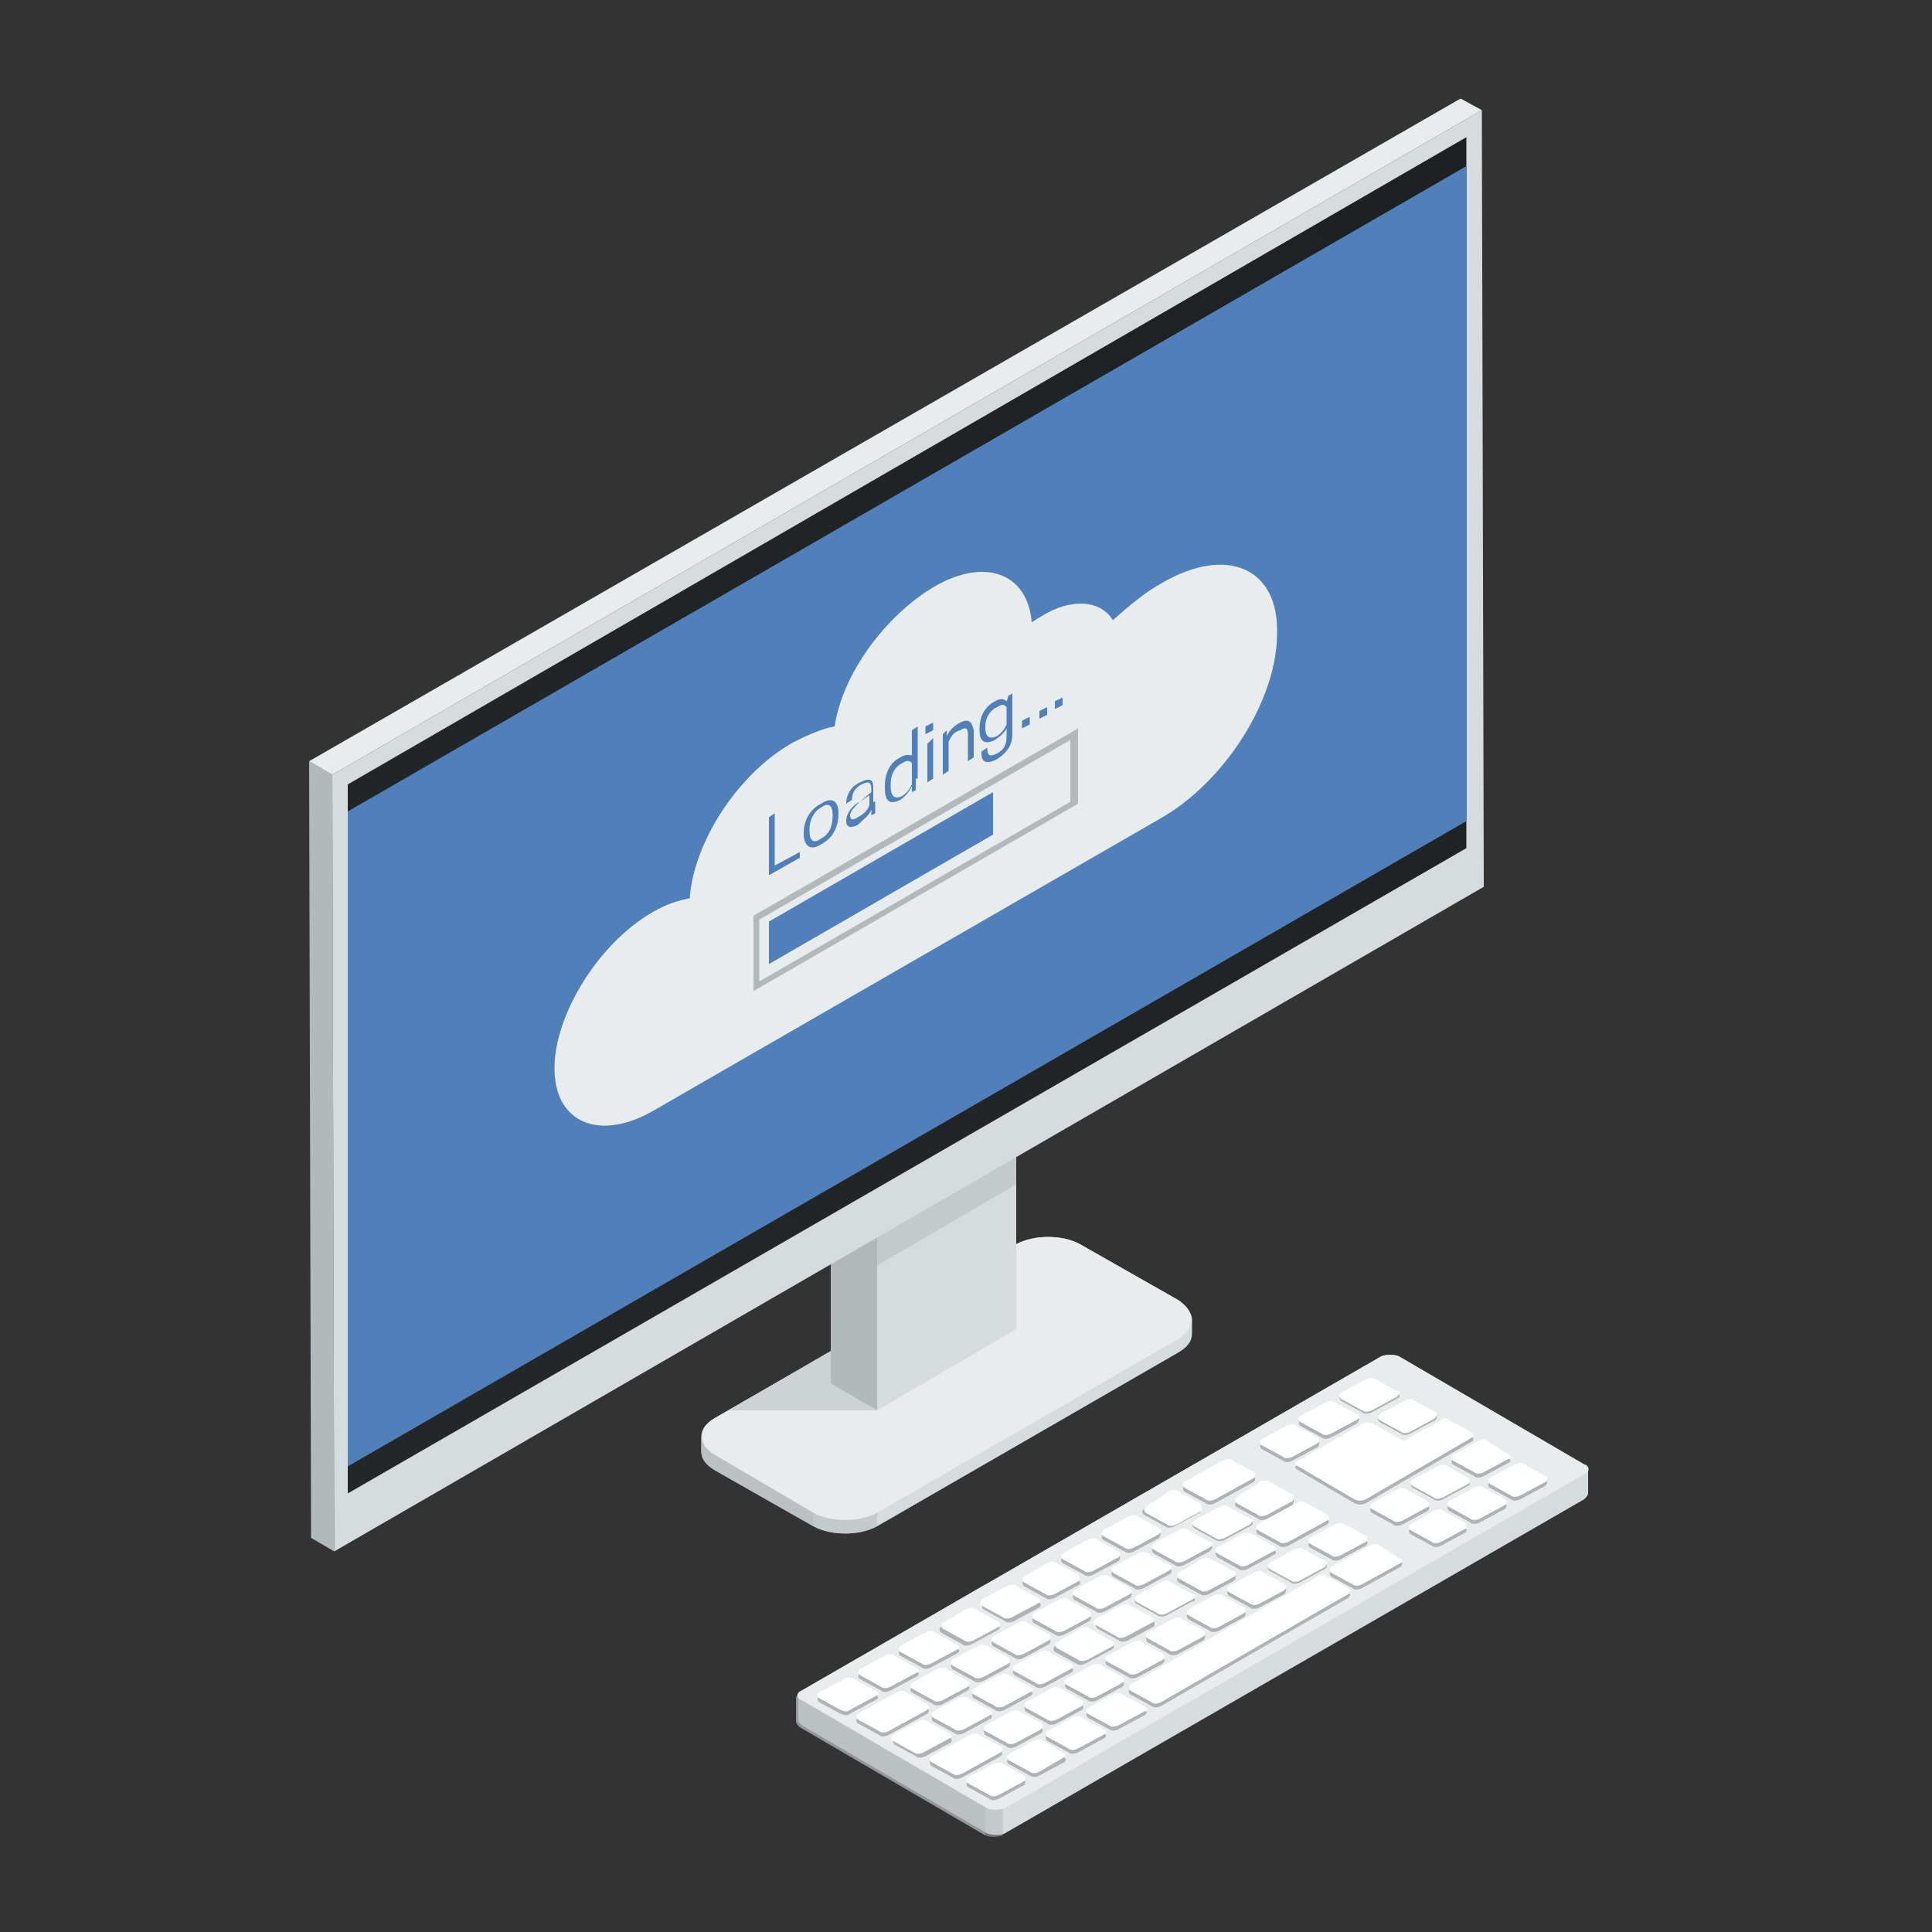 <?xml version="1.0" encoding="utf-8"?>
<!-- Generator: Adobe Illustrator 19.1.0, SVG Export Plug-In . SVG Version: 6.00 Build 0)  -->
<svg version="1.1" id="Layer_1" xmlns="http://www.w3.org/2000/svg" xmlns:xlink="http://www.w3.org/1999/xlink" x="0px" y="0px"
	 viewBox="0 0 100 100" style="enable-background:new 0 0 100 100;" xml:space="preserve">
<rect x="0" y="0" width="100" height="100" fill="#333333" stroke="none"/>
<style type="text/css">
	.st0{fill:#D6DCDD;}
	.st1{opacity:0.5;fill:#B2B9BB;}
	.st2{fill:#E9ECED;}
	.st3{fill:#B2B9BB;}
	.st4{fill:url(#SVGID_1_);}
	.st5{opacity:0.9;fill:#A8AEAF;}
	.st6{fill:#FFFFFF;}
	.st7{clip-path:url(#SVGID_3_);fill:#E9ECED;}
	.st8{fill:#4F80BA;}
</style>
<g id="_x31_2">
	<g id="_x31__1_">
		<g>
			<path class="st0" d="M61,67.3l-5.1-2.9c-0.9-0.5-2.4-0.5-3.3,0l-15.6,9c-0.5,0.3-0.7,0.6-0.7,1c0,0.1,0,0.5,0,0.7
				c0,0.4,0.2,0.7,0.7,1l5.1,2.9c0.9,0.5,2.4,0.5,3.3,0l15.6-9c0.5-0.3,0.7-0.6,0.7-1c0-0.1,0-0.6,0-0.7C61.7,68,61.4,67.6,61,67.3z
				"/>
			<path class="st1" d="M45.4,68.6L37,73.4c-0.5,0.3-0.7,0.6-0.7,1c0,0.1,0,0.5,0,0.7c0,0.4,0.2,0.7,0.7,1l5.1,2.9
				c0.9,0.5,2.4,0.5,3.3,0l0,0V68.6z"/>
			<path class="st1" d="M42.1,70.5L37,73.4c-0.5,0.3-0.7,0.6-0.7,1c0,0.1,0,0.5,0,0.7c0,0.4,0.2,0.7,0.7,1l5.1,2.9c0,0,0,0,0,0
				L42.1,70.5z"/>
			<path class="st2" d="M61,69.3l-15.6,9c-0.9,0.5-2.4,0.5-3.3,0L37,75.3c-0.9-0.5-0.9-1.4,0-1.9l15.6-9c0.9-0.5,2.4-0.5,3.3,0
				l5.1,2.9C61.9,67.9,61.9,68.7,61,69.3z"/>
		</g>
		<polygon class="st1" points="48,67 37.7,73 45.4,73 		"/>
		<g>
			<polygon class="st0" points="52.6,68.8 45.4,73 45.4,58.4 52.6,54.2 			"/>
			<polygon class="st1" points="52.6,61.3 45.4,65.5 45.4,60.5 52.6,56.4 			"/>
			<polygon class="st3" points="45.4,73 43,71.6 43,57 45.4,58.4 			"/>
			<polygon class="st1" points="43,68.6 43,57 45.4,58.4 45.4,65.5 			"/>
		</g>
		<g>
			<polygon class="st3" points="17.3,80.3 16.1,79.6 16,39.4 17.2,40.1 			"/>
			<polygon class="st2" points="17.2,40.1 16,39.4 75.6,5.1 76.7,5.7 			"/>
			<polygon class="st0" points="76.7,5.7 76.8,45.9 17.3,80.3 17.2,40.1 			"/>
			<linearGradient id="SVGID_1_" gradientUnits="userSpaceOnUse" x1="75.197" y1="8.61" x2="24.441" y2="68.995">
				<stop  offset="0" style="stop-color:#1E2121"/>
				<stop  offset="0.898" style="stop-color:#232627"/>
				<stop  offset="1" style="stop-color:#242728"/>
			</linearGradient>
			<polygon class="st4" points="18,40.6 75.9,7.1 75.9,43.9 18,77.3 			"/>
		</g>
	</g>
	<g>
		<path class="st0" d="M82,75.8l-9.6-5.6c-0.3-0.1-0.7-0.1-0.9,0l-30,17.3c-0.1,0.1-0.2,0.2-0.2,0.3l0,1.2c0,0.1,0.1,0.2,0.2,0.3
			l9.6,5.6c0.3,0.1,0.7,0.1,0.9,0l30-17.3c0.1-0.1,0.2-0.2,0.2-0.3V76C82.2,75.9,82.1,75.8,82,75.8z"/>
		<path class="st1" d="M51.9,81.5l-10.5,6.1c-0.1,0.1-0.2,0.2-0.2,0.3l0,1.2c0,0.1,0.1,0.2,0.2,0.3l9.6,5.6c0.2,0.1,0.6,0.1,0.9,0
			V81.5z"/>
		<path class="st1" d="M51,82l-9.6,5.6c-0.1,0.1-0.2,0.2-0.2,0.3l0,1.2c0,0.1,0.1,0.2,0.2,0.3l9.6,5.6V82z"/>
		<g>
			<path class="st2" d="M82,76.3l-30,17.3c-0.3,0.1-0.7,0.1-0.9,0l-9.6-5.6c-0.3-0.1-0.3-0.4,0-0.5l30-17.3c0.3-0.1,0.7-0.1,0.9,0
				l9.6,5.6C82.3,75.9,82.3,76.2,82,76.3z"/>
			<path class="st5" d="M45.3,88L44,88.7c-0.1,0.1-0.3,0.1-0.5,0l-1.1-0.6c-0.1-0.1-0.1-0.2,0-0.3l1.3-0.7c0.1-0.1,0.3-0.1,0.5,0
				l1.1,0.6C45.5,87.8,45.5,87.9,45.3,88z M47.4,86.5l-1.1-0.6c-0.1-0.1-0.3-0.1-0.5,0l-1.3,0.7c-0.1,0.1-0.1,0.2,0,0.3l1.1,0.6
				c0.1,0.1,0.3,0.1,0.5,0l1.3-0.7C47.6,86.7,47.6,86.6,47.4,86.5z M49.5,85.3l-1.1-0.6c-0.1-0.1-0.3-0.1-0.5,0l-1.3,0.7
				c-0.1,0.1-0.1,0.2,0,0.3l1.1,0.6c0.1,0.1,0.3,0.1,0.5,0l1.3-0.7C49.7,85.5,49.7,85.4,49.5,85.3z M51.6,84.1l-1.1-0.6
				c-0.1-0.1-0.3-0.1-0.5,0l-1.3,0.7c-0.1,0.1-0.1,0.2,0,0.3l1.1,0.6c0.1,0.1,0.3,0.1,0.5,0l1.3-0.7C51.8,84.3,51.8,84.2,51.6,84.1z
				 M53.7,82.9l-1.1-0.6c-0.1-0.1-0.3-0.1-0.5,0L50.9,83c-0.1,0.1-0.1,0.2,0,0.3l1.1,0.6c0.1,0.1,0.3,0.1,0.5,0l1.3-0.7
				C53.9,83.1,53.9,83,53.7,82.9z M55.8,81.7L54.7,81c-0.1-0.1-0.3-0.1-0.5,0L53,81.8c-0.1,0.1-0.1,0.2,0,0.3l1.1,0.6
				c0.1,0.1,0.3,0.1,0.5,0l1.3-0.7C55.9,81.9,55.9,81.7,55.8,81.7z M57.9,80.5l-1.1-0.6c-0.1-0.1-0.3-0.1-0.5,0l-1.3,0.7
				c-0.1,0.1-0.1,0.2,0,0.3l1.1,0.6c0.1,0.1,0.3,0.1,0.5,0l1.3-0.7C58,80.7,58,80.5,57.9,80.5z M60,79.3l-1.1-0.6
				c-0.1-0.1-0.3-0.1-0.5,0l-1.3,0.7c-0.1,0.1-0.1,0.2,0,0.3l1.1,0.6c0.1,0.1,0.3,0.1,0.5,0l1.3-0.7C60.1,79.4,60.1,79.3,60,79.3z
				 M62.1,78L61,77.4c-0.1-0.1-0.3-0.1-0.5,0l-1.3,0.7c-0.1,0.1-0.1,0.2,0,0.3l1.1,0.6c0.1,0.1,0.3,0.1,0.5,0l1.3-0.7
				C62.2,78.2,62.2,78.1,62.1,78z M64.9,76.4l-1.1-0.6c-0.1-0.1-0.3-0.1-0.5,0l-2,1.1c-0.1,0.1-0.1,0.2,0,0.3l1.1,0.6
				c0.1,0.1,0.3,0.1,0.5,0l2-1.1C65,76.6,65,76.5,64.9,76.4z M73.9,77.9l-1.1-0.6c-0.1-0.1-0.3-0.1-0.5,0L71,78
				c-0.1,0.1-0.1,0.2,0,0.3l1.1,0.6c0.1,0.1,0.3,0.1,0.5,0l1.3-0.7C74,78.1,74,78,73.9,77.9z M76,76.7L74.9,76
				c-0.1-0.1-0.3-0.1-0.5,0l-1.3,0.7c-0.1,0.1-0.1,0.2,0,0.3l1.1,0.6c0.1,0.1,0.3,0.1,0.5,0l1.3-0.7C76.1,76.9,76.1,76.7,76,76.7z
				 M78.1,75.5L77,74.8c-0.1-0.1-0.3-0.1-0.5,0l-1.3,0.7c-0.1,0.1-0.1,0.2,0,0.3l1.1,0.6c0.1,0.1,0.3,0.1,0.5,0l1.3-0.7
				C78.2,75.7,78.2,75.5,78.1,75.5z M75.8,79l-1.1-0.6c-0.1-0.1-0.3-0.1-0.5,0L73,79.1c-0.1,0.1-0.1,0.2,0,0.3l1.1,0.6
				c0.1,0.1,0.3,0.1,0.5,0l1.3-0.7C75.9,79.2,75.9,79.1,75.8,79z M77.9,77.8l-1.1-0.6c-0.1-0.1-0.3-0.1-0.5,0l-1.3,0.7
				c-0.1,0.1-0.1,0.2,0,0.3l1.1,0.6c0.1,0.1,0.3,0.1,0.5,0l1.3-0.7C78,78,78,77.9,77.9,77.8z M80,76.6l-1.1-0.6
				c-0.1-0.1-0.3-0.1-0.5,0l-1.3,0.7c-0.1,0.1-0.1,0.2,0,0.3l1.1,0.6c0.1,0.1,0.3,0.1,0.5,0l1.3-0.7C80.1,76.8,80.1,76.6,80,76.6z
				 M48,88.4l-1.1-0.6c-0.1-0.1-0.3-0.1-0.5,0l-2,1.1c-0.1,0.1-0.1,0.2,0,0.3l1.1,0.6c0.1,0.1,0.3,0.1,0.5,0l2-1.1
				C48.1,88.6,48.1,88.5,48,88.4z M50.1,87.2L49,86.6c-0.1-0.1-0.3-0.1-0.5,0l-1.3,0.7c-0.1,0.1-0.1,0.2,0,0.3l1.1,0.6
				c0.1,0.1,0.3,0.1,0.5,0l1.3-0.7C50.2,87.4,50.2,87.3,50.1,87.2z M52.2,86l-1.1-0.6c-0.1-0.1-0.3-0.1-0.5,0l-1.3,0.7
				c-0.1,0.1-0.1,0.2,0,0.3l1.1,0.6c0.1,0.1,0.3,0.1,0.5,0l1.3-0.7C52.3,86.2,52.3,86.1,52.2,86z M54.3,84.8l-1.1-0.6
				c-0.1-0.1-0.3-0.1-0.5,0l-1.3,0.7c-0.1,0.1-0.1,0.2,0,0.3l1.1,0.6c0.1,0.1,0.3,0.1,0.5,0l1.3-0.7C54.4,85,54.4,84.9,54.3,84.8z
				 M56.4,83.6L55.3,83c-0.1-0.1-0.3-0.1-0.5,0l-1.3,0.7c-0.1,0.1-0.1,0.2,0,0.3l1.1,0.6c0.1,0.1,0.3,0.1,0.5,0l1.3-0.7
				C56.5,83.8,56.5,83.7,56.4,83.6z M58.5,82.4l-1.1-0.6c-0.1-0.1-0.3-0.1-0.5,0l-1.3,0.7c-0.1,0.1-0.1,0.2,0,0.3l1.1,0.6
				c0.1,0.1,0.3,0.1,0.5,0l1.3-0.7C58.6,82.6,58.6,82.4,58.5,82.4z M60.5,81.2l-1.1-0.6c-0.1-0.1-0.3-0.1-0.5,0l-1.3,0.7
				c-0.1,0.1-0.1,0.2,0,0.3l1.1,0.6c0.1,0.1,0.3,0.1,0.5,0l1.3-0.7C60.7,81.4,60.7,81.2,60.5,81.2z M62.6,80l-1.1-0.6
				c-0.1-0.1-0.3-0.1-0.5,0l-1.3,0.7c-0.1,0.1-0.1,0.2,0,0.3l1.1,0.6c0.1,0.1,0.3,0.1,0.5,0l1.3-0.7C62.8,80.1,62.8,80,62.6,80z
				 M64.7,78.7l-1.1-0.6c-0.1-0.1-0.3-0.1-0.5,0l-1.3,0.7c-0.1,0.1-0.1,0.2,0,0.3l1.1,0.6c0.1,0.1,0.3,0.1,0.5,0l1.3-0.7
				C64.9,78.9,64.9,78.8,64.7,78.7z M66.8,77.5l-1.1-0.6c-0.1-0.1-0.3-0.1-0.5,0L64,77.7c-0.1,0.1-0.1,0.2,0,0.3l1.1,0.6
				c0.1,0.1,0.3,0.1,0.5,0l1.3-0.7C67,77.7,67,77.6,66.8,77.5z M49.1,89.9l-1.1-0.6c-0.1-0.1-0.3-0.1-0.5,0L46.3,90
				c-0.1,0.1-0.1,0.2,0,0.3l1.1,0.6c0.1,0.1,0.3,0.1,0.5,0l1.3-0.7C49.3,90.1,49.3,90,49.1,89.9z M51.2,88.7l-1.1-0.6
				c-0.1-0.1-0.3-0.1-0.5,0l-1.3,0.7c-0.1,0.1-0.1,0.2,0,0.3l1.1,0.6c0.1,0.1,0.3,0.1,0.5,0l1.3-0.7C51.4,88.9,51.4,88.8,51.2,88.7z
				 M53.3,87.5l-1.1-0.6c-0.1-0.1-0.3-0.1-0.5,0l-1.3,0.7c-0.1,0.1-0.1,0.2,0,0.3l1.1,0.6c0.1,0.1,0.3,0.1,0.5,0l1.3-0.7
				C53.5,87.7,53.5,87.6,53.3,87.5z M55.4,86.3l-1.1-0.6c-0.1-0.1-0.3-0.1-0.5,0l-1.3,0.7c-0.1,0.1-0.1,0.2,0,0.3l1.1,0.6
				c0.1,0.1,0.3,0.1,0.5,0l1.3-0.7C55.6,86.5,55.6,86.4,55.4,86.3z M53,92.1l-1.1-0.6c-0.1-0.1-0.3-0.1-0.5,0l-1.3,0.7
				c-0.1,0.1-0.1,0.2,0,0.3l1.1,0.6c0.1,0.1,0.3,0.1,0.5,0l1.3-0.7C53.1,92.3,53.1,92.2,53,92.1z M55,90.9L54,90.3
				c-0.1-0.1-0.3-0.1-0.5,0L52.2,91c-0.1,0.1-0.1,0.2,0,0.3l1.1,0.6c0.1,0.1,0.3,0.1,0.5,0l1.3-0.7C55.2,91.1,55.2,91,55,90.9z
				 M57.1,89.7l-1.1-0.6c-0.1-0.1-0.3-0.1-0.5,0l-1.3,0.7c-0.1,0.1-0.1,0.2,0,0.3l1.1,0.6c0.1,0.1,0.3,0.1,0.5,0l1.3-0.7
				C57.3,89.9,57.3,89.8,57.1,89.7z M59.2,88.5l-1.1-0.6c-0.1-0.1-0.3-0.1-0.5,0l-1.3,0.7c-0.1,0.1-0.1,0.2,0,0.3l1.1,0.6
				c0.1,0.1,0.3,0.1,0.5,0l1.3-0.7C59.4,88.7,59.4,88.6,59.2,88.5z M72.5,80.8l-1.1-0.6c-0.1-0.1-0.3-0.1-0.5,0l-2,1.1
				c-0.1,0.1-0.1,0.2,0,0.3l1.1,0.6c0.1,0.1,0.3,0.1,0.5,0l2-1.1C72.6,81,72.6,80.9,72.5,80.8z M57.5,85.1l-1.1-0.6
				c-0.1-0.1-0.3-0.1-0.5,0l-1.3,0.7c-0.1,0.1-0.1,0.2,0,0.3l1.1,0.6c0.1,0.1,0.3,0.1,0.5,0l1.3-0.7C57.7,85.3,57.7,85.2,57.5,85.1z
				 M59.6,83.9l-1.1-0.6c-0.1-0.1-0.3-0.1-0.5,0L56.8,84c-0.1,0.1-0.1,0.2,0,0.3l1.1,0.6c0.1,0.1,0.3,0.1,0.5,0l1.3-0.7
				C59.8,84.1,59.8,83.9,59.6,83.9z M61.7,82.7L60.6,82c-0.1-0.1-0.3-0.1-0.5,0l-1.3,0.7c-0.1,0.1-0.1,0.2,0,0.3l1.1,0.6
				c0.1,0.1,0.3,0.1,0.5,0l1.3-0.7C61.9,82.9,61.9,82.7,61.7,82.7z M63.8,81.5l-1.1-0.6c-0.1-0.1-0.3-0.1-0.5,0L61,81.6
				c-0.1,0.1-0.1,0.2,0,0.3l1.1,0.6c0.1,0.1,0.3,0.1,0.5,0l1.3-0.7C64,81.6,64,81.5,63.8,81.5z M65.9,80.2l-1.1-0.6
				c-0.1-0.1-0.3-0.1-0.5,0l-1.3,0.7c-0.1,0.1-0.1,0.2,0,0.3l1.1,0.6c0.1,0.1,0.3,0.1,0.5,0l1.3-0.7C66.1,80.4,66.1,80.3,65.9,80.2z
				 M68.7,78.6L67.6,78c-0.1-0.1-0.3-0.1-0.5,0l-2,1.1c-0.1,0.1-0.1,0.2,0,0.3l1.1,0.6c0.1,0.1,0.3,0.1,0.5,0l2-1.1
				C68.8,78.8,68.8,78.7,68.7,78.6z M51.8,90.6L50.7,90c-0.1-0.1-0.3-0.1-0.5,0l-2,1.1c-0.1,0.1-0.1,0.2,0,0.3l1.1,0.6
				c0.1,0.1,0.3,0.1,0.5,0l2-1.1C51.9,90.8,51.9,90.7,51.8,90.6z M53.9,89.4l-1.1-0.6c-0.1-0.1-0.3-0.1-0.5,0L51,89.5
				c-0.1,0.1-0.1,0.2,0,0.3l1.1,0.6c0.1,0.1,0.3,0.1,0.5,0l1.3-0.7C54,89.6,54,89.5,53.9,89.4z M56,88.2l-1.1-0.6
				c-0.1-0.1-0.3-0.1-0.5,0l-1.3,0.7c-0.1,0.1-0.1,0.2,0,0.3l1.1,0.6c0.1,0.1,0.3,0.1,0.5,0l1.3-0.7C56.1,88.4,56.1,88.3,56,88.2z
				 M58.1,87L57,86.4c-0.1-0.1-0.3-0.1-0.5,0l-1.3,0.7c-0.1,0.1-0.1,0.2,0,0.3l1.1,0.6c0.1,0.1,0.3,0.1,0.5,0l1.3-0.7
				C58.2,87.2,58.2,87.1,58.1,87z M60.2,85.8l-1.1-0.6c-0.1-0.1-0.3-0.1-0.5,0l-1.3,0.7c-0.1,0.1-0.1,0.2,0,0.3l1.1,0.6
				c0.1,0.1,0.3,0.1,0.5,0l1.3-0.7C60.3,86,60.3,85.9,60.2,85.8z M69.8,82.4l-1.1-0.6c-0.1-0.1-0.3-0.1-0.5,0l-9.7,5.6
				c-0.1,0.1-0.1,0.2,0,0.3l1.1,0.6c0.1,0.1,0.3,0.1,0.5,0l9.7-5.6C69.9,82.6,69.9,82.5,69.8,82.4z M62.3,84.6l-1.1-0.6
				c-0.1-0.1-0.3-0.1-0.5,0l-1.3,0.7c-0.1,0.1-0.1,0.2,0,0.3l1.1,0.6c0.1,0.1,0.3,0.1,0.5,0l1.3-0.7C62.4,84.8,62.4,84.6,62.3,84.6z
				 M64.4,83.4l-1.1-0.6c-0.1-0.1-0.3-0.1-0.5,0l-1.3,0.7c-0.1,0.1-0.1,0.2,0,0.3l1.1,0.6c0.1,0.1,0.3,0.1,0.5,0l1.3-0.7
				C64.5,83.6,64.5,83.4,64.4,83.4z M66.5,82.2l-1.1-0.6c-0.1-0.1-0.3-0.1-0.5,0l-1.3,0.7c-0.1,0.1-0.1,0.2,0,0.3l1.1,0.6
				c0.1,0.1,0.3,0.1,0.5,0l1.3-0.7C66.6,82.3,66.6,82.2,66.5,82.2z M68.6,80.9l-1.1-0.6c-0.1-0.1-0.3-0.1-0.5,0l-1.3,0.7
				c-0.1,0.1-0.1,0.2,0,0.3l1.1,0.6c0.1,0.1,0.3,0.1,0.5,0l1.3-0.7C68.7,81.1,68.7,81,68.6,80.9z M70.7,79.7l-1.1-0.6
				c-0.1-0.1-0.3-0.1-0.5,0l-1.3,0.7c-0.1,0.1-0.1,0.2,0,0.3l1.1,0.6c0.1,0.1,0.3,0.1,0.5,0l1.3-0.7C70.8,79.9,70.8,79.8,70.7,79.7z
				 M68.2,74.6l-1.1-0.6c-0.1-0.1-0.3-0.1-0.5,0l-1.3,0.7c-0.1,0.1-0.1,0.2,0,0.3l1.1,0.6c0.1,0.1,0.3,0.1,0.5,0l1.3-0.7
				C68.3,74.8,68.3,74.6,68.2,74.6z M70.2,73.4l-1.1-0.6c-0.1-0.1-0.3-0.1-0.5,0l-1.3,0.7c-0.1,0.1-0.1,0.2,0,0.3l1.1,0.6
				c0.1,0.1,0.3,0.1,0.5,0l1.3-0.7C70.4,73.5,70.4,73.4,70.2,73.4z M72.3,72.1l-1.1-0.6c-0.1-0.1-0.3-0.1-0.5,0l-1.3,0.7
				c-0.1,0.1-0.1,0.2,0,0.3l1.1,0.6c0.1,0.1,0.3,0.1,0.5,0l1.3-0.7C72.5,72.3,72.5,72.2,72.3,72.1z M74.3,73.2l-1.1-0.6
				c-0.1-0.1-0.3-0.1-0.5,0l-1.3,0.7c-0.1,0.1-0.1,0.2,0,0.3l1.1,0.6c0.1,0.1,0.3,0.1,0.5,0l1.3-0.7C74.4,73.4,74.4,73.3,74.3,73.2z
				 M76.1,74.3L75,73.7c-0.1-0.1-0.3-0.1-0.4,0l-1.8,1c-0.1,0.1-0.2,0.1-0.3,0l-1.4-0.8c-0.2-0.1-0.4-0.1-0.6,0l-3.3,1.9
				c-0.2,0.1-0.2,0.2,0,0.3l2.9,1.7c0.2,0.1,0.4,0.1,0.6,0l5.5-3.2C76.3,74.5,76.3,74.4,76.1,74.3z"/>
			<path class="st6" d="M45.3,87.8L44,88.5c-0.1,0.1-0.3,0.1-0.5,0l-1.1-0.6c-0.1-0.1-0.1-0.2,0-0.3l1.3-0.7c0.1-0.1,0.3-0.1,0.5,0
				l1.1,0.6C45.5,87.6,45.5,87.7,45.3,87.8z M47.4,86.3l-1.1-0.6c-0.1-0.1-0.3-0.1-0.5,0l-1.3,0.7c-0.1,0.1-0.1,0.2,0,0.3l1.1,0.6
				c0.1,0.1,0.3,0.1,0.5,0l1.3-0.7C47.6,86.5,47.6,86.4,47.4,86.3z M49.5,85.1l-1.1-0.6c-0.1-0.1-0.3-0.1-0.5,0l-1.3,0.7
				c-0.1,0.1-0.1,0.2,0,0.3l1.1,0.6c0.1,0.1,0.3,0.1,0.5,0l1.3-0.7C49.7,85.3,49.7,85.2,49.5,85.1z M51.6,83.9l-1.1-0.6
				c-0.1-0.1-0.3-0.1-0.5,0L48.8,84c-0.1,0.1-0.1,0.2,0,0.3l1.1,0.6c0.1,0.1,0.3,0.1,0.5,0l1.3-0.7C51.8,84.1,51.8,84,51.6,83.9z
				 M53.7,82.7l-1.1-0.6c-0.1-0.1-0.3-0.1-0.5,0l-1.3,0.7c-0.1,0.1-0.1,0.2,0,0.3l1.1,0.6c0.1,0.1,0.3,0.1,0.5,0l1.3-0.7
				C53.9,82.9,53.9,82.8,53.7,82.7z M55.8,81.5l-1.1-0.6c-0.1-0.1-0.3-0.1-0.5,0L53,81.6c-0.1,0.1-0.1,0.2,0,0.3l1.1,0.6
				c0.1,0.1,0.3,0.1,0.5,0l1.3-0.7C55.9,81.7,55.9,81.6,55.8,81.5z M57.9,80.3l-1.1-0.6c-0.1-0.1-0.3-0.1-0.5,0l-1.3,0.7
				c-0.1,0.1-0.1,0.2,0,0.3l1.1,0.6c0.1,0.1,0.3,0.1,0.5,0l1.3-0.7C58,80.5,58,80.3,57.9,80.3z M60,79.1l-1.1-0.6
				c-0.1-0.1-0.3-0.1-0.5,0l-1.3,0.7c-0.1,0.1-0.1,0.2,0,0.3l1.1,0.6c0.1,0.1,0.3,0.1,0.5,0l1.3-0.7C60.1,79.3,60.1,79.1,60,79.1z
				 M62.1,77.8L61,77.2c-0.1-0.1-0.3-0.1-0.5,0L59.3,78c-0.1,0.1-0.1,0.2,0,0.3l1.1,0.6c0.1,0.1,0.3,0.1,0.5,0l1.3-0.7
				C62.2,78,62.2,77.9,62.1,77.8z M64.9,76.2l-1.1-0.6c-0.1-0.1-0.3-0.1-0.5,0l-2,1.1c-0.1,0.1-0.1,0.2,0,0.3l1.1,0.6
				c0.1,0.1,0.3,0.1,0.5,0l2-1.1C65,76.4,65,76.3,64.9,76.2z M73.9,77.7l-1.1-0.6c-0.1-0.1-0.3-0.1-0.5,0L71,77.8
				c-0.1,0.1-0.1,0.2,0,0.3l1.1,0.6c0.1,0.1,0.3,0.1,0.5,0l1.3-0.7C74,77.9,74,77.8,73.9,77.7z M76,76.5l-1.1-0.6
				c-0.1-0.1-0.3-0.1-0.5,0l-1.3,0.7c-0.1,0.1-0.1,0.2,0,0.3l1.1,0.6c0.1,0.1,0.3,0.1,0.5,0l1.3-0.7C76.1,76.7,76.1,76.6,76,76.5z
				 M78.1,75.3L77,74.6c-0.1-0.1-0.3-0.1-0.5,0l-1.3,0.7c-0.1,0.1-0.1,0.2,0,0.3l1.1,0.6c0.1,0.1,0.3,0.1,0.5,0l1.3-0.7
				C78.2,75.5,78.2,75.3,78.1,75.3z M75.8,78.8l-1.1-0.6c-0.1-0.1-0.3-0.1-0.5,0L73,78.9c-0.1,0.1-0.1,0.2,0,0.3l1.1,0.6
				c0.1,0.1,0.3,0.1,0.5,0l1.3-0.7C75.9,79,75.9,78.9,75.8,78.8z M77.9,77.6L76.8,77c-0.1-0.1-0.3-0.1-0.5,0l-1.3,0.7
				c-0.1,0.1-0.1,0.2,0,0.3l1.1,0.6c0.1,0.1,0.3,0.1,0.5,0l1.3-0.7C78,77.8,78,77.7,77.9,77.6z M80,76.4l-1.1-0.6
				c-0.1-0.1-0.3-0.1-0.5,0l-1.3,0.7c-0.1,0.1-0.1,0.2,0,0.3l1.1,0.6c0.1,0.1,0.3,0.1,0.5,0l1.3-0.7C80.1,76.6,80.1,76.4,80,76.4z
				 M48,88.2l-1.1-0.6c-0.1-0.1-0.3-0.1-0.5,0l-2,1.1c-0.1,0.1-0.1,0.2,0,0.3l1.1,0.6c0.1,0.1,0.3,0.1,0.5,0l2-1.1
				C48.1,88.4,48.1,88.3,48,88.2z M50.1,87L49,86.4c-0.1-0.1-0.3-0.1-0.5,0l-1.3,0.7c-0.1,0.1-0.1,0.2,0,0.3l1.1,0.6
				c0.1,0.1,0.3,0.1,0.5,0l1.3-0.7C50.2,87.2,50.2,87.1,50.1,87z M52.2,85.8l-1.1-0.6c-0.1-0.1-0.3-0.1-0.5,0l-1.3,0.7
				c-0.1,0.1-0.1,0.2,0,0.3l1.1,0.6c0.1,0.1,0.3,0.1,0.5,0l1.3-0.7C52.3,86,52.3,85.9,52.2,85.8z M54.3,84.6L53.2,84
				c-0.1-0.1-0.3-0.1-0.5,0l-1.3,0.7c-0.1,0.1-0.1,0.2,0,0.3l1.1,0.6c0.1,0.1,0.3,0.1,0.5,0l1.3-0.7C54.4,84.8,54.4,84.7,54.3,84.6z
				 M56.4,83.4l-1.1-0.6c-0.1-0.1-0.3-0.1-0.5,0l-1.3,0.7c-0.1,0.1-0.1,0.2,0,0.3l1.1,0.6c0.1,0.1,0.3,0.1,0.5,0l1.3-0.7
				C56.5,83.6,56.5,83.5,56.4,83.4z M58.5,82.2l-1.1-0.6c-0.1-0.1-0.3-0.1-0.5,0l-1.3,0.7c-0.1,0.1-0.1,0.2,0,0.3l1.1,0.6
				c0.1,0.1,0.3,0.1,0.5,0l1.3-0.7C58.6,82.4,58.6,82.3,58.5,82.2z M60.5,81l-1.1-0.6c-0.1-0.1-0.3-0.1-0.5,0l-1.3,0.7
				c-0.1,0.1-0.1,0.2,0,0.3l1.1,0.6c0.1,0.1,0.3,0.1,0.5,0l1.3-0.7C60.7,81.2,60.7,81,60.5,81z M62.6,79.8l-1.1-0.6
				c-0.1-0.1-0.3-0.1-0.5,0l-1.3,0.7c-0.1,0.1-0.1,0.2,0,0.3l1.1,0.6c0.1,0.1,0.3,0.1,0.5,0l1.3-0.7C62.8,80,62.8,79.8,62.6,79.8z
				 M64.7,78.6l-1.1-0.6c-0.1-0.1-0.3-0.1-0.5,0l-1.3,0.7c-0.1,0.1-0.1,0.2,0,0.3l1.1,0.6c0.1,0.1,0.3,0.1,0.5,0l1.3-0.7
				C64.9,78.7,64.9,78.6,64.7,78.6z M66.8,77.3l-1.1-0.6c-0.1-0.1-0.3-0.1-0.5,0L64,77.5c-0.1,0.1-0.1,0.2,0,0.3l1.1,0.6
				c0.1,0.1,0.3,0.1,0.5,0l1.3-0.7C67,77.5,67,77.4,66.8,77.3z M49.1,89.7l-1.1-0.6c-0.1-0.1-0.3-0.1-0.5,0l-1.3,0.7
				c-0.1,0.1-0.1,0.2,0,0.3l1.1,0.6c0.1,0.1,0.3,0.1,0.5,0l1.3-0.7C49.3,89.9,49.3,89.8,49.1,89.7z M51.2,88.5l-1.1-0.6
				c-0.1-0.1-0.3-0.1-0.5,0l-1.3,0.7c-0.1,0.1-0.1,0.2,0,0.3l1.1,0.6c0.1,0.1,0.3,0.1,0.5,0l1.3-0.7C51.4,88.7,51.4,88.6,51.2,88.5z
				 M53.3,87.3l-1.1-0.6c-0.1-0.1-0.3-0.1-0.5,0l-1.3,0.7c-0.1,0.1-0.1,0.2,0,0.3l1.1,0.6c0.1,0.1,0.3,0.1,0.5,0l1.3-0.7
				C53.5,87.5,53.5,87.4,53.3,87.3z M55.4,86.1l-1.1-0.6c-0.1-0.1-0.3-0.1-0.5,0l-1.3,0.7c-0.1,0.1-0.1,0.2,0,0.3l1.1,0.6
				c0.1,0.1,0.3,0.1,0.5,0l1.3-0.7C55.6,86.3,55.6,86.2,55.4,86.1z M53,91.9l-1.1-0.6c-0.1-0.1-0.3-0.1-0.5,0L50.1,92
				c-0.1,0.1-0.1,0.2,0,0.3l1.1,0.6c0.1,0.1,0.3,0.1,0.5,0l1.3-0.7C53.1,92.1,53.1,92,53,91.9z M55,90.7L54,90.1
				c-0.1-0.1-0.3-0.1-0.5,0l-1.3,0.7c-0.1,0.1-0.1,0.2,0,0.3l1.1,0.6c0.1,0.1,0.3,0.1,0.5,0L55,91C55.2,90.9,55.2,90.8,55,90.7z
				 M57.1,89.5l-1.1-0.6c-0.1-0.1-0.3-0.1-0.5,0l-1.3,0.7c-0.1,0.1-0.1,0.2,0,0.3l1.1,0.6c0.1,0.1,0.3,0.1,0.5,0l1.3-0.7
				C57.3,89.7,57.3,89.6,57.1,89.5z M59.2,88.3l-1.1-0.6c-0.1-0.1-0.3-0.1-0.5,0l-1.3,0.7c-0.1,0.1-0.1,0.2,0,0.3l1.1,0.6
				c0.1,0.1,0.3,0.1,0.5,0l1.3-0.7C59.4,88.5,59.4,88.4,59.2,88.3z M72.5,80.7L71.4,80c-0.1-0.1-0.3-0.1-0.5,0l-2,1.1
				c-0.1,0.1-0.1,0.2,0,0.3l1.1,0.6c0.1,0.1,0.3,0.1,0.5,0l2-1.1C72.6,80.8,72.6,80.7,72.5,80.7z M57.5,84.9l-1.1-0.6
				c-0.1-0.1-0.3-0.1-0.5,0L54.7,85c-0.1,0.1-0.1,0.2,0,0.3l1.1,0.6c0.1,0.1,0.3,0.1,0.5,0l1.3-0.7C57.7,85.1,57.7,85,57.5,84.9z
				 M59.6,83.7l-1.1-0.6c-0.1-0.1-0.3-0.1-0.5,0l-1.3,0.7c-0.1,0.1-0.1,0.2,0,0.3l1.1,0.6c0.1,0.1,0.3,0.1,0.5,0l1.3-0.7
				C59.8,83.9,59.8,83.8,59.6,83.7z M61.7,82.5l-1.1-0.6c-0.1-0.1-0.3-0.1-0.5,0l-1.3,0.7c-0.1,0.1-0.1,0.2,0,0.3l1.1,0.6
				c0.1,0.1,0.3,0.1,0.5,0l1.3-0.7C61.9,82.7,61.9,82.5,61.7,82.5z M63.8,81.3l-1.1-0.6c-0.1-0.1-0.3-0.1-0.5,0L61,81.4
				c-0.1,0.1-0.1,0.2,0,0.3l1.1,0.6c0.1,0.1,0.3,0.1,0.5,0l1.3-0.7C64,81.5,64,81.3,63.8,81.3z M65.9,80l-1.1-0.6
				c-0.1-0.1-0.3-0.1-0.5,0l-1.3,0.7c-0.1,0.1-0.1,0.2,0,0.3l1.1,0.6c0.1,0.1,0.3,0.1,0.5,0l1.3-0.7C66.1,80.2,66.1,80.1,65.9,80z
				 M68.7,78.4l-1.1-0.6c-0.1-0.1-0.3-0.1-0.5,0l-2,1.1c-0.1,0.1-0.1,0.2,0,0.3l1.1,0.6c0.1,0.1,0.3,0.1,0.5,0l2-1.1
				C68.8,78.6,68.8,78.5,68.7,78.4z M51.8,90.4l-1.1-0.6c-0.1-0.1-0.3-0.1-0.5,0l-2,1.1c-0.1,0.1-0.1,0.2,0,0.3l1.1,0.6
				c0.1,0.1,0.3,0.1,0.5,0l2-1.1C51.9,90.6,51.9,90.5,51.8,90.4z M53.9,89.2l-1.1-0.6c-0.1-0.1-0.3-0.1-0.5,0L51,89.3
				c-0.1,0.1-0.1,0.2,0,0.3l1.1,0.6c0.1,0.1,0.3,0.1,0.5,0l1.3-0.7C54,89.4,54,89.3,53.9,89.2z M56,88l-1.1-0.6
				c-0.1-0.1-0.3-0.1-0.5,0l-1.3,0.7c-0.1,0.1-0.1,0.2,0,0.3l1.1,0.6c0.1,0.1,0.3,0.1,0.5,0l1.3-0.7C56.1,88.2,56.1,88.1,56,88z
				 M58.1,86.8L57,86.2c-0.1-0.1-0.3-0.1-0.5,0l-1.3,0.7c-0.1,0.1-0.1,0.2,0,0.3l1.1,0.6c0.1,0.1,0.3,0.1,0.5,0l1.3-0.7
				C58.2,87,58.2,86.9,58.1,86.8z M60.2,85.6L59.1,85c-0.1-0.1-0.3-0.1-0.5,0l-1.3,0.7c-0.1,0.1-0.1,0.2,0,0.3l1.1,0.6
				c0.1,0.1,0.3,0.1,0.5,0l1.3-0.7C60.3,85.8,60.3,85.7,60.2,85.6z M69.8,82.2l-1.1-0.6c-0.1-0.1-0.3-0.1-0.5,0l-9.7,5.6
				c-0.1,0.1-0.1,0.2,0,0.3l1.1,0.6c0.1,0.1,0.3,0.1,0.5,0l9.7-5.6C69.9,82.4,69.9,82.3,69.8,82.2z M62.3,84.4l-1.1-0.6
				c-0.1-0.1-0.3-0.1-0.5,0l-1.3,0.7c-0.1,0.1-0.1,0.2,0,0.3l1.1,0.6c0.1,0.1,0.3,0.1,0.5,0l1.3-0.7C62.4,84.6,62.4,84.5,62.3,84.4z
				 M64.4,83.2l-1.1-0.6c-0.1-0.1-0.3-0.1-0.5,0l-1.3,0.7c-0.1,0.1-0.1,0.2,0,0.3l1.1,0.6c0.1,0.1,0.3,0.1,0.5,0l1.3-0.7
				C64.5,83.4,64.5,83.2,64.4,83.2z M66.5,82l-1.1-0.6c-0.1-0.1-0.3-0.1-0.5,0l-1.3,0.7c-0.1,0.1-0.1,0.2,0,0.3l1.1,0.6
				c0.1,0.1,0.3,0.1,0.5,0l1.3-0.7C66.6,82.2,66.6,82,66.5,82z M68.6,80.8l-1.1-0.6c-0.1-0.1-0.3-0.1-0.5,0l-1.3,0.7
				c-0.1,0.1-0.1,0.2,0,0.3l1.1,0.6c0.1,0.1,0.3,0.1,0.5,0l1.3-0.7C68.7,80.9,68.7,80.8,68.6,80.8z M70.7,79.5l-1.1-0.6
				c-0.1-0.1-0.3-0.1-0.5,0l-1.3,0.7c-0.1,0.1-0.1,0.2,0,0.3l1.1,0.6c0.1,0.1,0.3,0.1,0.5,0l1.3-0.7C70.8,79.7,70.8,79.6,70.7,79.5z
				 M68.2,74.4l-1.1-0.6c-0.1-0.1-0.3-0.1-0.5,0l-1.3,0.7c-0.1,0.1-0.1,0.2,0,0.3l1.1,0.6c0.1,0.1,0.3,0.1,0.5,0l1.3-0.7
				C68.3,74.6,68.3,74.4,68.2,74.4z M70.2,73.2l-1.1-0.6c-0.1-0.1-0.3-0.1-0.5,0l-1.3,0.7c-0.1,0.1-0.1,0.2,0,0.3l1.1,0.6
				c0.1,0.1,0.3,0.1,0.5,0l1.3-0.7C70.4,73.4,70.4,73.2,70.2,73.2z M72.3,72l-1.1-0.6c-0.1-0.1-0.3-0.1-0.5,0l-1.3,0.7
				c-0.1,0.1-0.1,0.2,0,0.3l1.1,0.6c0.1,0.1,0.3,0.1,0.5,0l1.3-0.7C72.5,72.1,72.5,72,72.3,72z M74.3,73.1l-1.1-0.6
				c-0.1-0.1-0.3-0.1-0.5,0l-1.3,0.7c-0.1,0.1-0.1,0.2,0,0.3l1.1,0.6c0.1,0.1,0.3,0.1,0.5,0l1.3-0.7C74.4,73.2,74.4,73.1,74.3,73.1z
				 M76.1,74.1L75,73.5c-0.1-0.1-0.3-0.1-0.4,0l-1.8,1c-0.1,0.1-0.2,0.1-0.3,0l-1.4-0.8c-0.2-0.1-0.4-0.1-0.6,0l-3.3,1.9
				c-0.2,0.1-0.2,0.2,0,0.3l2.9,1.7c0.2,0.1,0.4,0.1,0.6,0l5.5-3.2C76.3,74.3,76.3,74.2,76.1,74.1z"/>
		</g>
	</g>
	<g>
		<g>
			<defs>
				<polygon id="SVGID_2_" points="18,42 75.9,8.6 75.9,42.5 18,75.9 				"/>
			</defs>
			<use xlink:href="#SVGID_2_"  style="overflow:visible;fill:#4F80BA;"/>
			<clipPath id="SVGID_3_">
				<use xlink:href="#SVGID_2_"  style="overflow:visible;"/>
			</clipPath>
			<path class="st7" d="M60.1,30.2c-0.9,0.5-1.7,1.2-2.5,1.9c-0.6-1-2.1-1.2-3.7-0.2c-0.2,0.1-0.3,0.2-0.5,0.3
				c-0.2-2.5-2.4-3.4-5.1-1.8c-2.5,1.5-4.7,4.5-5.1,7.2c-0.6,0.1-1.3,0.4-2.1,0.8c-2.9,1.6-5.2,5.2-5.4,8.1
				c-0.6,0.1-1.2,0.3-1.9,0.7c-2.8,1.6-5.1,5.3-5.1,8.1s2.3,3.8,5.1,2.2l26.2-15.1c3.4-1.9,6.1-6.2,6.1-9.6
				C66.2,29.4,63.5,28.2,60.1,30.2z"/>
		</g>
		<g>
			<path class="st3" d="M39,47.4v3.9l16.8-9.7v-3.9L39,47.4z M55.4,41.5l-16.1,9.3v-3.2l16.1-9.3V41.5z"/>
			<polygon class="st8" points="51.4,41 51.4,43.2 39.8,49.9 39.8,47.7 			"/>
		</g>
		<path class="st8" d="M40.1,44.8l1.3-0.7v0.3l-1.6,0.9v-3l0.3-0.2V44.8z M43.4,42.1L43.4,42.1c0,0.7-0.3,1.3-0.9,1.6
			c-0.6,0.4-0.9,0-0.9-0.5v-0.1c0-0.6,0.3-1.2,0.9-1.5C43.1,41.2,43.4,41.5,43.4,42.1z M43.1,42.2c0-0.5-0.2-0.7-0.6-0.4
			c-0.4,0.2-0.6,0.7-0.6,1.1V43c0,0.5,0.2,0.7,0.6,0.4C42.9,43.2,43.1,42.8,43.1,42.2L43.1,42.2z M45.3,41.5l0,0.6l-0.2,0.1l0-0.3
			c-0.1,0.3-0.4,0.5-0.7,0.8c-0.4,0.2-0.6,0.1-0.6-0.2v0c0-0.4,0.3-0.8,0.7-1l0.6-0.5v-0.1c0-0.4-0.1-0.5-0.5-0.3
			c-0.4,0.2-0.5,0.5-0.5,0.8l-0.3,0.2v0c0-0.3,0.1-0.8,0.7-1.1c0.6-0.3,0.7-0.1,0.7,0.3V41.5z M45.1,41.1l-0.6,0.4
			C44.2,41.8,44,42,44,42.2v0c0,0.2,0.1,0.3,0.4,0.1c0.4-0.2,0.6-0.5,0.6-0.7V41.1z M47.4,40.3l0,0.6L47.2,41l0-0.3
			c-0.1,0.2-0.3,0.5-0.6,0.7c-0.6,0.3-0.8,0-0.8-0.6v-0.1c0-0.6,0.2-1.2,0.8-1.5c0.3-0.2,0.5-0.1,0.6-0.1v-1.3l0.3-0.2V40.3z
			 M47.2,39.5c-0.1-0.1-0.2-0.2-0.5,0c-0.4,0.2-0.6,0.6-0.6,1.1v0.1c0,0.5,0.2,0.7,0.6,0.5c0.3-0.2,0.4-0.4,0.5-0.6V39.5z M47.9,38
			l0.4-0.2v-0.4l-0.4,0.2V38z M48,40.5l0.3-0.2v-2.1L48,38.5V40.5z M49.7,37.4c-0.4,0.2-0.6,0.5-0.7,0.7l0-0.3L48.8,38l0,0.6v1.5
			l0.3-0.2v-1.5c0.1-0.2,0.2-0.5,0.6-0.6c0.3-0.2,0.4-0.1,0.4,0.2v1.4l0.3-0.2v-1.4C50.3,37.3,50.1,37.2,49.7,37.4z M52.2,36
			l0.2-0.1l0,0.6V38c0,0.5-0.2,0.9-0.8,1.3c-0.6,0.3-0.8,0.1-0.8-0.3v-0.1l0.3-0.2c0,0.4,0.1,0.5,0.5,0.3c0.4-0.2,0.5-0.5,0.5-0.9
			v-0.4c-0.1,0.2-0.3,0.4-0.6,0.6c-0.6,0.3-0.8,0-0.8-0.5v-0.1c0-0.5,0.2-1.1,0.8-1.4c0.3-0.2,0.5-0.1,0.6,0L52.2,36z M52.1,36.6
			c-0.1-0.1-0.2-0.2-0.5,0c-0.4,0.2-0.6,0.6-0.6,1v0.1c0,0.4,0.2,0.6,0.6,0.4c0.3-0.2,0.4-0.4,0.5-0.6V36.6z M52.9,37.7l0.4-0.2
			v-0.4l-0.4,0.2V37.7z M53.8,37.2l0.4-0.2v-0.4l-0.4,0.2V37.2z M54.6,36.3v0.4l0.4-0.2v-0.4L54.6,36.3z"/>
	</g>
</g>
</svg>
